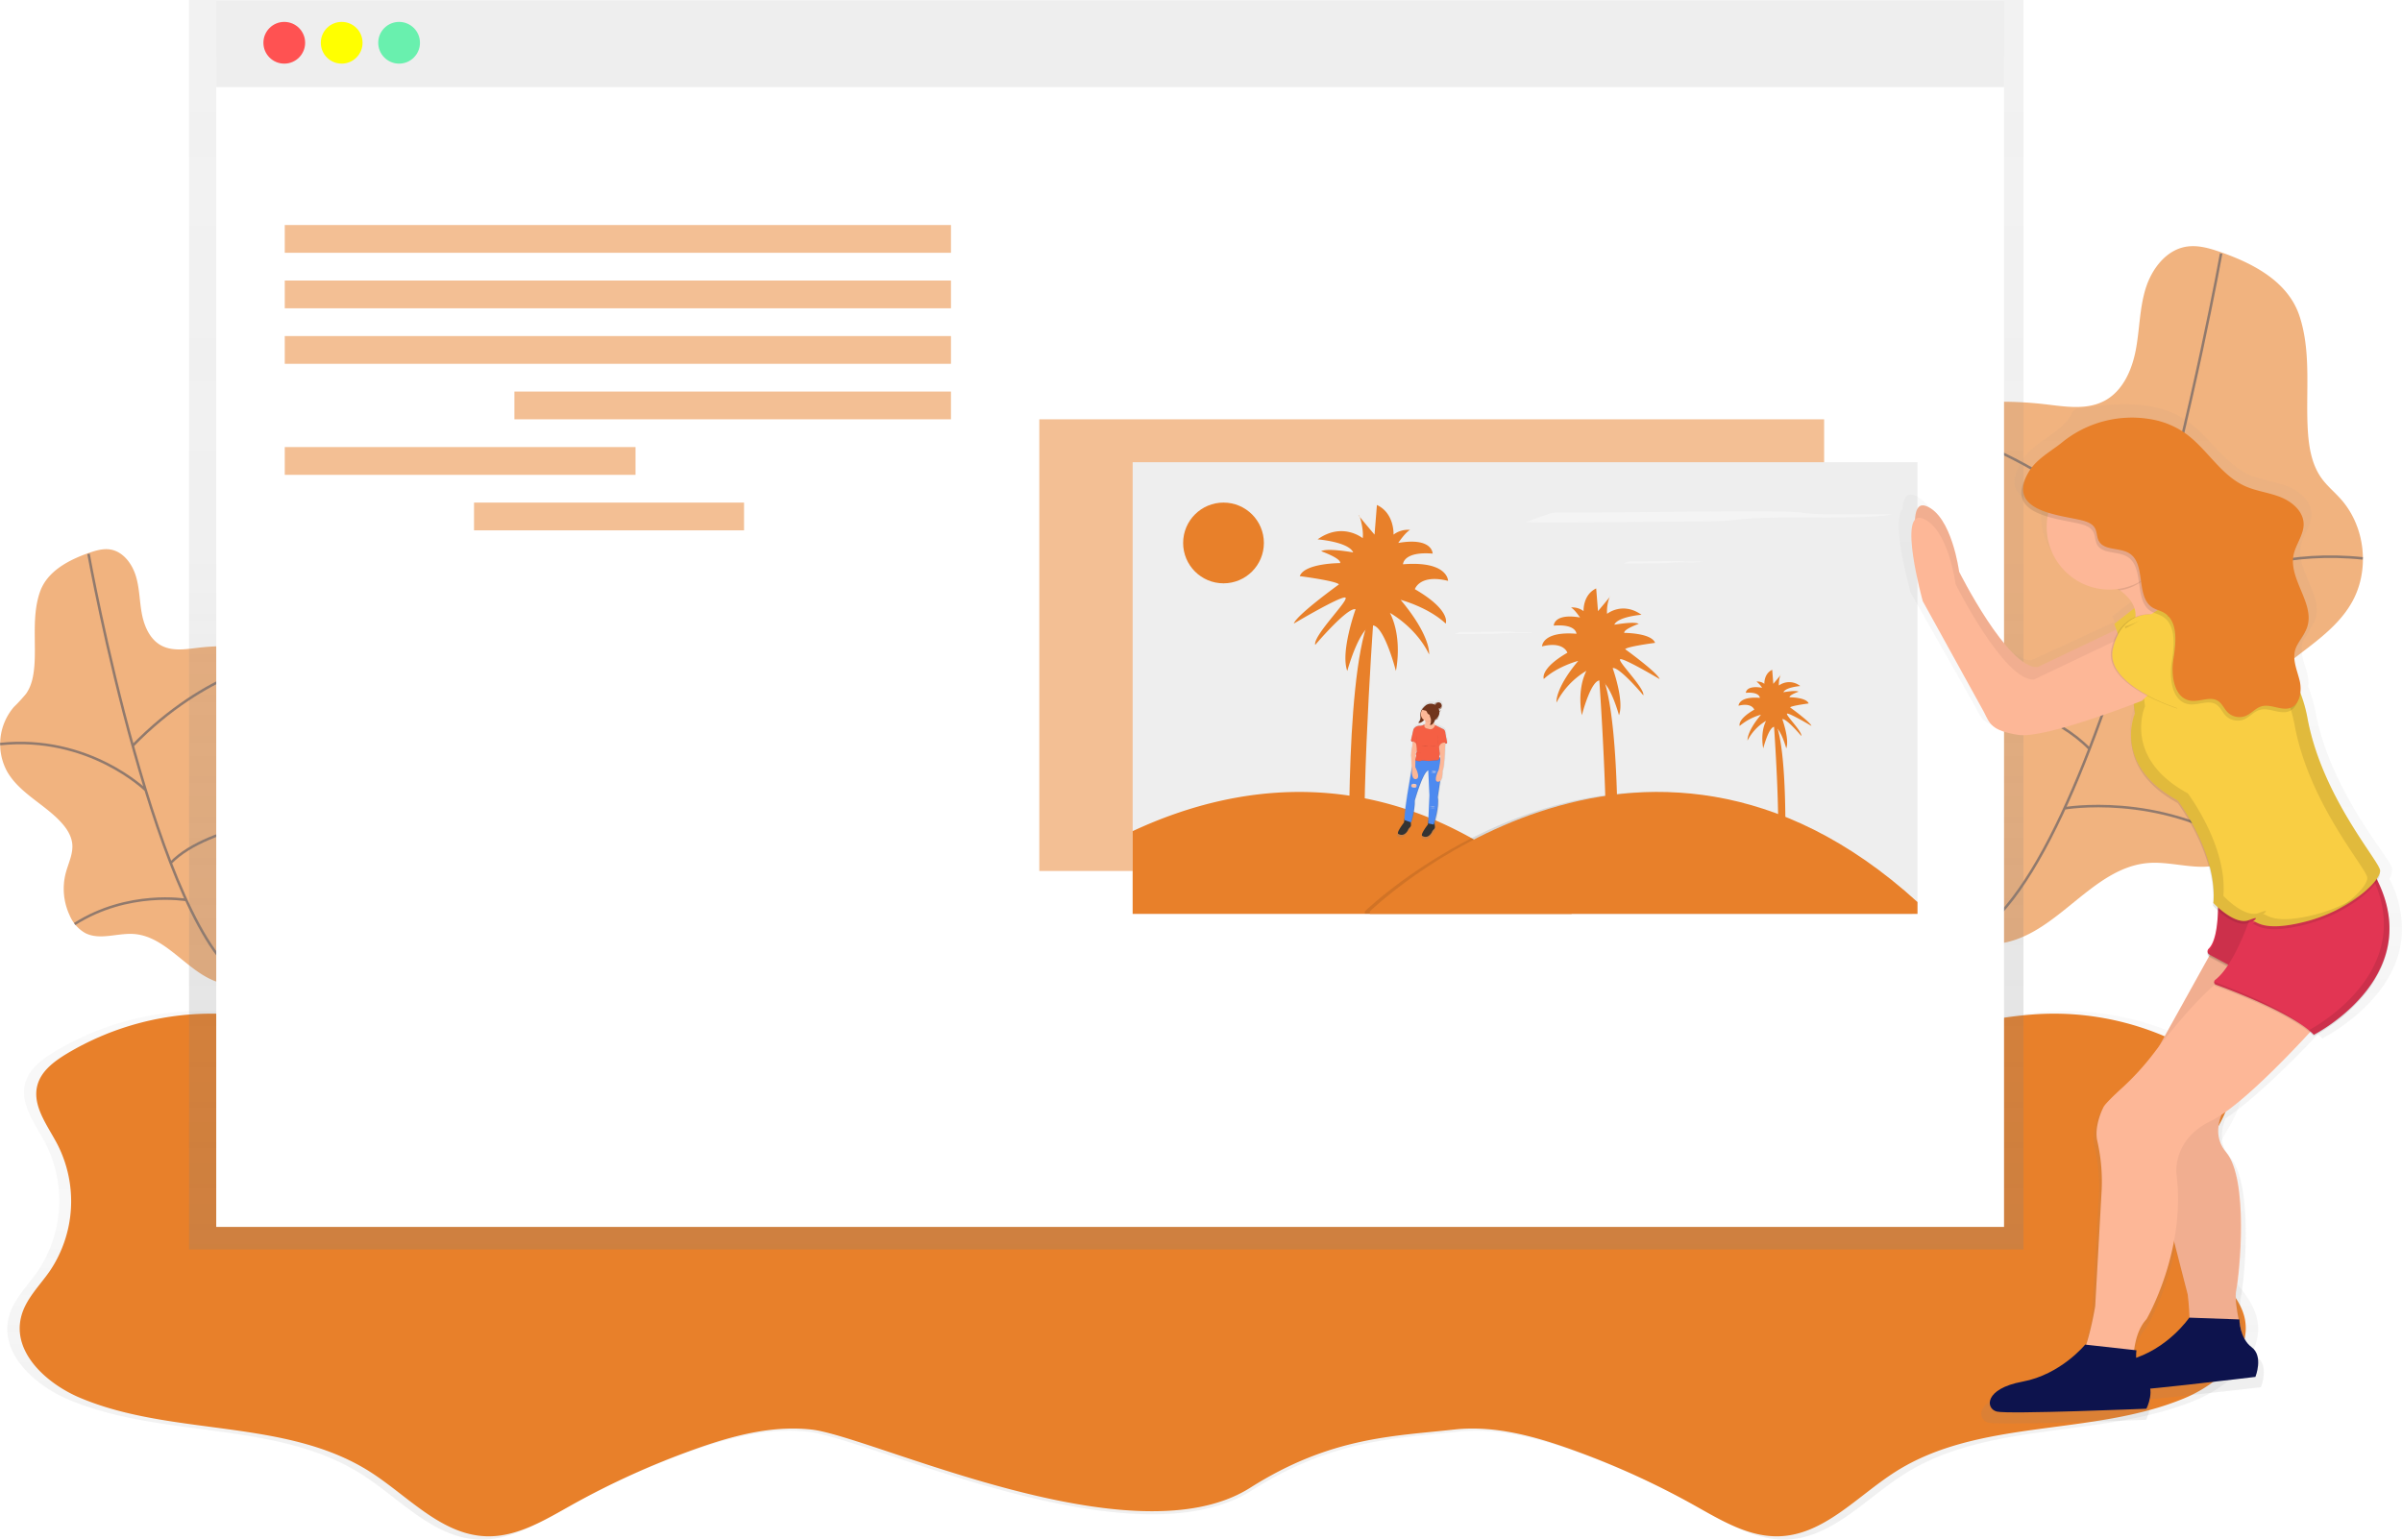 <svg xmlns="http://www.w3.org/2000/svg" xmlns:xlink="http://www.w3.org/1999/xlink" data-name="Layer 1" viewBox="0 0 951.84 610.17"><defs><linearGradient id="a" x1="572.9" x2="572.9" y1="755.08" y2="525.34" gradientUnits="userSpaceOnUse"><stop offset="0" stop-color="gray" stop-opacity=".25"/><stop offset=".54" stop-color="gray" stop-opacity=".12"/><stop offset="1" stop-color="gray" stop-opacity=".1"/></linearGradient><linearGradient id="b" x1="438.37" x2="438.37" y1="495.2" y2="0" xlink:href="#a"/><linearGradient id="c" x1="976.2" x2="976.2" y1="709.03" y2="305.16" xlink:href="#a"/><linearGradient id="d" x1="687.77" x2="687.77" y1="477.59" y2="422.25" xlink:href="#a"/></defs><path fill="url(#a)" d="M1018.36 667.17c-1.72-7.1-7.37-12.45-11.53-18.46a50 50 0 0 1-3.07-50.73c4-7.61 10.27-15.48 8-23.79-1.52-5.59-6.57-9.42-11.53-12.42a112.83 112.83 0 0 0-62.57-16.09c-26.94 1.1-53.79 11.86-80.21 6.53-25.73-5.21-47.53-18.11-74.45-19.64-20.11-1.14-40 .14-60.15-2.06a891.8 891.8 0 0 0-149.93-3.58A891.8 891.8 0 0 0 423 530.51c-20.1 2.2-40 .92-60.15 2.06-27 1.52-48.75 14.44-74.49 19.64-26.43 5.34-53.27-5.43-80.21-6.53a112.83 112.83 0 0 0-62.57 16.09c-5 3-10 6.83-11.53 12.42-2.26 8.3 4 16.17 8 23.79a50 50 0 0 1-3.05 50.73c-4.16 6-9.81 11.36-11.53 18.46-3.46 14.28 10.42 26.86 24 32.53 37.05 15.49 82.11 8 116 29.57 15.19 9.68 28.48 25.22 46.48 25.8 12.17.39 23.24-6.37 33.87-12.32a324.75 324.75 0 0 1 49.71-22.57c15-5.34 30.89-9.62 46.72-7.85C468.42 715 572.9 765.48 620 735.65c32.26-20.45 57.42-20.62 81.65-23.33 15.83-1.77 31.71 2.51 46.72 7.85a324.75 324.75 0 0 1 49.71 22.57c10.62 5.95 21.7 12.71 33.87 12.32 18-.58 31.29-16.12 46.48-25.8 33.87-21.58 78.92-14.08 116-29.57 13.51-5.69 27.4-18.23 23.93-32.52z" opacity=".5" transform="translate(-124.06 -144.92)"/><path fill="#e8802a" d="M889.4 521.96c-1.7-7-7.29-12.32-11.4-18.26a49.49 49.49 0 0 1-3-50.17c4-7.53 10.16-15.31 7.92-23.52-1.51-5.53-6.5-9.32-11.4-12.28a111.59 111.59 0 0 0-61.88-15.92c-26.64 1.08-53.19 11.73-79.33 6.45-25.46-5.14-47-17.92-73.67-19.43-19.89-1.12-39.6.14-59.48-2a882 882 0 0 0-148.28-3.54 882 882 0 0 0-148.28 3.54c-19.88 2.18-39.59.91-59.48 2-26.66 1.5-48.21 14.28-73.67 19.43-26.13 5.28-52.69-5.37-79.33-6.45a111.59 111.59 0 0 0-61.88 15.92c-4.9 3-9.89 6.75-11.4 12.28-2.24 8.21 4 16 7.92 23.52a49.49 49.49 0 0 1-3 50.17c-4.12 5.94-9.7 11.23-11.4 18.26-3.51 14.12 10.22 26.56 23.63 32.12 36.65 15.31 81.21 7.9 114.7 29.24 15 9.57 28.17 24.95 46 25.52 12 .39 23-6.3 33.5-12.19a321.18 321.18 0 0 1 49.17-22.33c14.85-5.29 30.55-9.52 46.21-7.77 24 2.68 127.3 52.57 173.84 23.07 31.91-20.22 56.79-20.39 80.75-23.07 15.66-1.75 31.37 2.48 46.21 7.77a321.18 321.18 0 0 1 49.17 22.33c10.51 5.88 21.46 12.57 33.5 12.19 17.8-.57 30.95-15.94 46-25.52 33.5-21.34 78.06-13.93 114.7-29.24 13.36-5.56 27.09-18 23.66-32.12z"/><path fill="#e8802a" d="M34.94 219.22c2.86-1 5.9-1.95 8.89-1.43 5 .87 8.51 5.61 10 10.48s1.44 10 2.39 15 3.22 10.17 7.7 12.56 9.77 1.45 14.74.87a93.08 93.08 0 0 1 19.63-.18c5.48.53 11.92 2.38 13.53 7.65 1.32 4.3-1.3 8.69-3 12.84-3.26 7.76-3.52 16.93.21 24.47s11.29 13.16 14.45 21.12a10.44 10.44 0 0 1 .76 6.37 11.62 11.62 0 0 1-2.26 4.1c-2.48 3.19-5.44 6-7.7 9.36-4.71 7-6 15.7-6.54 24.11a175.8 175.8 0 0 0 .14 24.83c-6.14-2-12.92-.22-19.25-1.53-13.47-2.78-21.88-18.72-35.6-19.69-6.49-.46-13.47 2.6-19.26-.37a14.54 14.54 0 0 1-6.16-7 24.84 24.84 0 0 1-1.58-16.7c1-3.86 3-7.64 2.61-11.61-.33-3.4-2.37-6.4-4.71-8.89-6.67-7.08-16.35-11.41-21.14-19.88a22.65 22.65 0 0 1 2.69-25.49 66.9 66.9 0 0 0 4.85-5.27c2.3-3.24 3-7.33 3.31-11.3.66-9.51-1-19.58 2.11-28.82 2.79-8.36 11.31-12.8 19.19-15.6z" opacity=".6"/><path fill="none" stroke="#535461" stroke-miterlimit="10" d="M35.08 219.5s27.31 151.67 62.77 169.76M111.06 261.48s-29.25 4-58.47 34.05M57.73 313.15s-22.51-22-57.68-18.27M123.94 322.72s-41.08 3.49-56.29 19.26M73.8 356.67s-23-4-44.23 9.55" opacity=".6"/><path fill="#e8802a" d="M880.43 100.08c-4.59-1.63-9.46-3.12-14.25-2.29-8 1.4-13.64 9-16 16.79s-2.31 16.1-3.83 24.1-5.16 16.29-12.34 20.13-15.66 2.32-23.63 1.4a149.21 149.21 0 0 0-31.44-.33c-8.79.85-19.1 3.82-21.68 12.26-2.11 6.9 2.08 13.92 4.88 20.57 5.23 12.43 5.65 27.14-.34 39.23-6.09 12.3-18.1 21.1-23.16 33.85-1.28 3.24-2.09 6.83-1.22 10.2a18.63 18.63 0 0 0 3.63 6.58c4 5.12 8.72 9.63 12.34 15 7.55 11.2 9.6 25.16 10.48 38.64a281.8 281.8 0 0 1-.22 39.79c9.84-3.24 20.72-.35 30.86-2.44 21.59-4.45 35.07-30 57.06-31.56 10.4-.73 21.59 4.16 30.87-.6 4.52-2.32 7.73-6.65 9.88-11.26a39.82 39.82 0 0 0 2.39-26.7c-1.63-6.19-4.8-12.24-4.18-18.61.53-5.45 3.79-10.26 7.55-14.24 10.69-11.35 26.21-18.29 33.89-31.86 7.2-12.72 5.38-29.93-4.31-40.86-2.54-2.87-5.56-5.33-7.78-8.45-3.69-5.19-4.87-11.75-5.31-18.11-1.05-15.25 1.54-31.38-3.39-46.19-4.5-13.48-18.15-20.61-30.75-25.04z" opacity=".6"/><path fill="none" stroke="#535461" stroke-miterlimit="10" d="M880.17 100.48s-43.77 243.11-100.62 272.1M758.38 167.77s46.88 6.44 93.72 54.59M843.86 250.59s36.09-35.29 92.45-29.29M737.79 265.93s65.84 5.59 90.22 30.88M818.11 320.35s36.89-6.46 70.9 15.3" opacity=".6"/><path fill="url(#b)" d="M74.91 0v495.2h726.93V0H74.91z"/><path fill="#fff" d="M85.69 22.47h708.45v463.77H85.69z"/><path fill="#eee" d="M85.69.41h708.45v34.12H85.69z"/><circle cx="112.65" cy="16.95" r="8.27" fill="#ff5252"/><circle cx="135.4" cy="16.95" r="8.27" fill="#ff0"/><circle cx="158.15" cy="16.95" r="8.27" fill="#69f0ae"/><path fill="#e8802a" d="M112.84 89.18h264v11h-264zM112.84 111.18h264v11h-264zM112.84 133.18h264v11h-264zM203.84 155.18h173v11h-173zM112.84 177.18h139v11h-139zM187.84 199.18h107v11h-107zM411.84 166.18h311v179h-311z" opacity=".5"/><path fill="#eee" d="M448.84 183.18h311v179h-311z"/><path fill="url(#c)" d="M1070.88 493.24a4.71 4.71 0 0 0 1-2.89v-.08c0-.02.06-.21.09-.31v-.13a2.88 2.88 0 0 0 0-.29v-.12a2 2 0 0 0 0-.36c-.59-4-24.36-30.06-30.3-61.85a56.21 56.21 0 0 0-2.93-10.13 14 14 0 0 0-.32-4.9c-1-4.07-3-8.2-2-12.26a9.9 9.9 0 0 1 .55-1.55 60.59 60.59 0 0 0 3.43-5.69 13.74 13.74 0 0 0 1-2c3.65-9.62-7.65-19.55-5.57-29.59.9-4.35 4.27-8.15 4.18-12.58-.11-5.07-4.77-9-9.61-10.88s-10.17-2.42-14.92-4.52c-10.41-4.61-16.11-15.74-25.61-21.93-12.07-7.85-27.82-6.45-42.29-4.42a2.93 2.93 0 0 0-2.22 1.64h-.14c-.11.32-.24.63-.38.94-2 3.41-5.37 6-8.7 8.39-4.06 2.86-8.41 5.68-10.89 9.92-.37.63-.68 1.23-.95 1.81-5.4 9.63 1.09 13.79 9 16.1a24.9 24.9 0 0 0-.36 4.17c0 14 11.71 25.43 26.14 25.43a27.07 27.07 0 0 0 3.41-.22l.84.55h.19c2.68 1.93 5 4.35 6 7.23l-8.38 6.4s.34.88.84 2.28l-32.94 15.18c-12.48.58-32.68-38.73-32.68-38.73s-3-22.54-13.67-26.59c-3.22-1.22-4.5 1.33-4.72 5.49-4.77 5 3.24 33.08 3.24 33.08l25.55 45.09c2.38 4.62 3 7.51 14.26 9.25 9.27 1.42 38.15-8.84 48.2-12.56l.47 4a23.43 23.43 0 0 0-1.52 9.57c0 7.37 3.29 18.09 19.35 26.63 0 0 16.58 21.43 14.74 41.66 0 0 .8.84 2.08 1.94-.18 5.7-1 12.73-3.87 15.47a1.53 1.53 0 0 0-.45 1.42 1.45 1.45 0 0 0 .7 1.55l-20.93 36.65c-.78 1-1.57 2-2.38 3a107.29 107.29 0 0 1-12.89 13.75c-3.49 3.11-7.12 6.51-7.84 7.78-1.11 2-3.9 8.45-2.72 13.78a72 72 0 0 1 1.86 19.74l-2.71 47.41a123.66 123.66 0 0 1-3.75 15.65h-.41s-10.1 12.14-26.14 15-15.45 11-10.7 12.14 62.39-1.16 62.39-1.16 2.18-4.25 1.58-8.13c18.4-1.77 43.89-4.77 43.89-4.77s3.49-8.39-1.58-12.05a11.84 11.84 0 0 1-4.06-5.77c-.3-1.28-.63-2.74-.95-4.27-.08-.75-.08-1.21-.08-1.21h-.17c-.89-4.47-1.6-9.26-1.19-11.77 1.49-6.65 5.35-45.09-4.16-56.07-4.32-5-3.73-10.68-1.81-15.42 11.41-7.47 27.37-23.54 36.6-33.26.52.43 1 .86 1.45 1.29l.3.29s31.41-15.55 31.54-43a42.31 42.31 0 0 0-4.98-20.21zM970.27 686.88a16.14 16.14 0 0 1 .11-3l-1-.11c.58-4.36 2-9.24 5.18-12.61A107.1 107.1 0 0 0 986 639.48l5.77 21.83s.58 4.52.74 9.3h-.1s-8.05 11.49-22.14 16.27z" opacity=".5" transform="translate(-124.06 -144.92)"/><path fill="#fdb797" d="M872.29 259.22s-14.11 5.08-22 13.55c0 0-38.39 15.24-49.12 13.55s-11.29-4.52-13.55-9l-24.28-44s-10.16-36.7 0-32.75 13 26 13 26 19.2 38.39 31.05 37.83l32.15-15.32s7.34-10.73 10.73-10.16 22.02 20.3 22.02 20.3z"/><path d="M872.29 259.22s-14.11 5.08-22 13.55c0 0-38.39 15.24-49.12 13.55s-11.29-4.52-13.55-9l-24.28-44s-10.16-36.7 0-32.75 13 26 13 26 19.2 38.39 31.05 37.83l32.15-15.32s7.34-10.73 10.73-10.16 22.02 20.3 22.02 20.3z" opacity=".05"/><path fill="#f9ce43" d="M849.11 238.41l-11.26 8.84s5.63 14.73 4.22 19.89 22.52-8.1 22.52-8.1l-9.85-22.1z"/><path d="M849.11 238.41l-11.26 8.84s5.63 14.73 4.22 19.89 22.52-8.1 22.52-8.1l-9.85-22.1z" opacity=".05"/><path fill="#fdb797" d="M829.67 228.57s25.12 8.19 13.55 22.58l36.13-17.5s-15.24 1.13-24.84-22zM877.09 375.93l-31.05 55.89 20.9 81.26s2.26 18.07-1.13 19.76h23.71s-4.57-16-3.39-21.45c1.41-6.49 5.08-44-4-54.76s4.52-24.84 4.52-24.84l27.1-42.91z"/><path d="M877.09 375.93l-31.05 55.89 20.9 81.26s2.26 18.07-1.13 19.76h23.71s-4.23-16.09-3.39-21.45 5.08-44-4-54.76 4.52-24.84 4.52-24.84l27.1-42.91z" opacity=".05"/><path fill="#0d134d" d="M867.54 522.2s-8.6 12.67-23.6 16.69-13.78 11.86-9.19 12.62 59-5.83 59-5.83 3.31-8.19-1.5-11.77-4.84-11-4.84-11z"/><path d="M878.79 353.34s1.34 18.36-3.55 23.18a1.48 1.48 0 0 0 .3 2.38l14.54 7.75 13-24.84z" opacity=".1"/><path fill="#e23553" d="M878.79 352.78s1.34 18.36-3.55 23.18a1.48 1.48 0 0 0 .3 2.38l14.54 7.75 13-24.84z"/><path d="M878.79 353.78s1.34 18.36-3.55 23.18a1.48 1.48 0 0 0 .3 2.38l14.54 7.75 13-24.84z" opacity=".1"/><path fill="#fdb797" d="M879.35 388.91s-8.39 5.6-26 28.65a103.69 103.69 0 0 1-12.25 13.43c-3.31 3-6.76 6.36-7.45 7.6-1.06 1.91-3.71 8.26-2.58 13.46a72.26 72.26 0 0 1 1.77 19.28l-2.57 46.31s-3.39 20.89-7.9 23.15l23.15 4s-1.69-14.68 5.08-22c0 0 15.81-27.1 11.86-57.59 0 0-1.69-13.55 13.55-20.89s46.3-42.91 46.3-42.91z"/><path fill="#0d134d" d="M826.28 532.88s-9.6 11.86-24.84 14.68-14.68 10.73-10.16 11.86 59.28-1.13 59.28-1.13 4-7.9-.56-11.86-3.39-11.29-3.39-11.29z"/><path d="M893.47 358.99s-6.89 23.14-15.62 29.88a1.12 1.12 0 0 0 .29 1.95c7.22 2.63 30.42 11.49 38.48 19.55l.28.28s48.27-24.56 22.3-66.34z" opacity=".1"/><path fill="#e23553" d="M893.47 358.43s-6.89 23.14-15.62 29.88a1.12 1.12 0 0 0 .29 1.95c7.22 2.63 30.42 11.49 38.48 19.55l.28.28s48.27-24.56 22.3-66.34z"/><path d="M853.83 243.69a44.17 44.17 0 0 1-11.64 5.56l3.88 34.53s-9.07 20.3 16.87 34.48c0 0 15.75 20.93 14 40.69 0 0 8.45 9.06 14.1 6.81s.56 1.13 1.69.57 3.38 4.53 20.89.05 30-16.29 29.41-20.25-23.07-29.42-28.64-60.49-38.82-53.17-38.82-53.17-1.1.61-3 1.42a131.47 131.47 0 0 0-18.74 9.8z" opacity=".1"/><g opacity=".1"><path d="M877.41 389.08a1.1 1.1 0 0 0 .73 1.13c6.22 2.27 24.3 9.16 34.34 16.18-8.69-7.02-27.18-14.31-35.07-17.31zM939.2 343.75l-1 .34c22.19 38.79-19.6 62.22-23.25 64.17.63.52 1.2 1 1.72 1.55l.28.28s48.22-24.56 22.25-66.34z"/></g><path fill="#f9ce43" d="M913.79 365.2c-17.5 4.52-19.76-.56-20.89 0s4-2.82-1.69-.56-14.11-6.78-14.11-6.78c.08-1 .12-1.93.12-2.9.06-18.88-14.28-37.75-14.28-37.75-26-14.11-16.94-34.44-16.94-34.44l-1.06-9.26-2.91-25.26a44.12 44.12 0 0 0 11.62-5.58 132.18 132.18 0 0 1 18.71-9.84c1.91-.82 3-1.43 3-1.43s33.31 22 39 53.07 28.23 56.46 28.79 60.41-11.86 15.8-29.36 20.32z"/><path d="M855.07 212.2l-24.84 16.94a42.26 42.26 0 0 1 9.69 4.83c8.46-1.19 13.64-7.25 17.13-14.71-1.36-2.18-.76-4.13-1.98-7.06z" opacity=".1"/><circle cx="835.88" cy="208.82" r="24.84" fill="#fdb797"/><path d="M917.74 362.38c-17.5 4.52-19.76-.56-20.89 0s4-2.82-1.69-.56-14.11-6.78-14.11-6.78c.08-1 .12-1.93.12-2.9.07-18.85-14.24-37.75-14.24-37.75-26-14.11-16.94-34.44-16.94-34.44l-1.05-9.27-2.75-23.91a27.34 27.34 0 0 1-4.11 1.47l2.86 25.27 1.07 9.26s-9 20.33 16.94 34.44c0 0 14.31 18.9 14.24 37.75 0 1 0 1.93-.12 2.9 0 0 8.47 9 14.11 6.78s.56 1.13 1.69.56 3.39 4.52 20.89 0a60.63 60.63 0 0 0 21.87-10.71 61.55 61.55 0 0 1-17.89 7.89z" opacity=".1"/><path fill="#fdb797" d="M870.88 264.14s-14.11 5.08-22 13.55c0 0-38.39 15.24-49.12 13.55s-11.29-4.52-13.55-9l-24.28-44s-10.16-36.7 0-32.75 13 26 13 26 19.2 38.39 31.05 37.83l32.16-15.34s7.34-10.73 10.73-10.16 22.01 20.32 22.01 20.32z"/><path d="M851.82 243.47s-11.71-1.07-15.1 13.61 26 23.71 26 23.71l15.81-22z" opacity=".1"/><path fill="#f9ce43" d="M852.39 243.47s-11.71-1.07-15.1 13.61 26 23.71 26 23.71l15.81-22z"/><g opacity=".1"><path d="M847.61 246.08a30.31 30.31 0 0 1-5.54 2.14l.1.85a58.37 58.37 0 0 0 5.44-2.99zM943.15 344.88c-.56-4-23.15-29.36-28.79-60.41s-39-53.07-39-53.07-1.1.61-3 1.43a135.42 135.42 0 0 0-14.78 7.45q4.75-2.5 9.7-4.62c1.91-.82 3-1.43 3-1.43s33.31 22 39 53.07 28.23 56.46 28.79 60.41c.36 2.49-4.45 8.12-12.44 13.08 10.97-5.45 17.95-12.93 17.52-15.91z"/></g><path fill="none" stroke="#000" stroke-miterlimit="10" d="M859.1 243.7s14.6 7.23 17.35 21.13" opacity=".1"/><path d="M823.4 207.42c2.33.52 4.93 1.25 6.08 3.34.83 1.52.68 3.43 1.49 5 2.08 3.92 8.18 2.57 12 4.87 7 4.22 2.43 17.38 9.4 21.62 1.31.8 2.86 1.12 4.21 1.85 5.89 3.22 5.06 11.74 4 18.37s.2 15.7 6.85 16.64c3.66.51 7.77-1.91 10.85.12 1.61 1.06 2.34 3 3.69 4.41a6.72 6.72 0 0 0 7.22 1.49c2.26-.94 3.89-3.09 6.24-3.78 3.78-1.11 8 1.95 11.64.54s4.47-6.67 3.53-10.64-2.86-8-1.86-12c.83-3.3 3.53-5.82 4.71-9 3.46-9.39-7.27-19.09-5.29-28.9.86-4.25 4.06-8 4-12.29-.1-5-4.53-8.79-9.14-10.63s-9.67-2.36-14.18-4.41c-9.89-4.5-15.3-15.38-24.34-21.42a34.13 34.13 0 0 0-13.39-5.14 43.9 43.9 0 0 0-34.94 9.5c-.89.72-1.8 1.4-2.72 2.06-3.86 2.79-8 5.54-10.35 9.68-8.58 14.94 11.13 16.65 20.3 18.72z" opacity=".1"/><path fill="#e8802a" d="M824.1 206.01c2.33.52 4.93 1.25 6.08 3.34.83 1.52.68 3.43 1.49 5 2.08 3.92 8.18 2.57 12 4.87 7 4.22 2.43 17.38 9.4 21.62 1.31.8 2.86 1.12 4.21 1.85 5.89 3.22 5.06 11.74 4 18.37s.2 15.7 6.85 16.64c3.66.51 7.77-1.91 10.85.12 1.61 1.06 2.34 3 3.69 4.41a6.72 6.72 0 0 0 7.22 1.49c2.26-.94 3.89-3.09 6.24-3.78 3.78-1.11 8 1.95 11.64.54s4.47-6.67 3.53-10.64-2.86-8-1.86-12c.83-3.3 3.53-5.82 4.71-9 3.46-9.39-7.27-19.09-5.29-28.9.86-4.25 4.06-8 4-12.29-.1-5-4.53-8.79-9.14-10.63s-9.67-2.36-14.18-4.41c-9.89-4.5-15.3-15.38-24.34-21.42a33.5 33.5 0 0 0-12.1-4.9 43.93 43.93 0 0 0-36.26 9.28c-.88.71-1.79 1.39-2.69 2-3.86 2.79-8 5.54-10.35 9.68-8.58 14.98 11.14 16.7 20.3 18.76zM622.84 362.18h-174v-32.79c42.51-19.87 107.92-31.03 174 32.79z"/><path d="M757.84 357.49v4.69h-217v-1s106.78-103.97 217-3.69z" opacity=".1"/><path fill="#e8802a" d="M759.84 357.49v4.69h-217v-1s106.78-103.97 217-3.69z"/><circle cx="484.84" cy="215.18" r="16" fill="#e8802a"/><path fill="#f4f4f4" d="M621.06 203.08c-1.83 0-3.87 0-5.26.11a6.4 6.4 0 0 0-1.82.37l-9.41 3.38c7.6.19 15.53.13 23.32.07l43.68-.34c4.46 0 9.14-.08 12.85-.34 2.49-.18 4.32-.44 6.62-.64 8.27-.74 20.32-.6 31.09-.56s23.77-.24 27.56-1.32h-23.12c-2.49 0-5.11 0-7.31-.12-2.57-.15-4.14-.43-6.4-.63-3.74-.32-8.9-.36-13.7-.38-26.35-.11-52.37.51-78.1.4zM646.94 222.46h-1.14a1.39 1.39 0 0 0-.4.08l-2 .73h5.05l9.46-.07c1 0 2 0 2.78-.07.54 0 .94-.1 1.43-.14 1.79-.16 4.4-.13 6.74-.12a36.72 36.72 0 0 0 6-.29h-6.58c-.47 0-.9-.09-1.39-.14-.81-.07-1.93-.08-3-.08-5.7 0-11.34.13-16.95.1zM579.94 250.46h-1.14a1.39 1.39 0 0 0-.4.08l-2 .73h5.05l9.46-.07c1 0 2 0 2.78-.07.54 0 .94-.1 1.43-.14 1.79-.16 4.4-.13 6.74-.12a36.72 36.72 0 0 0 6-.29h-6.58c-.47 0-.9-.09-1.39-.14-.81-.07-1.93-.08-3-.08-5.7 0-11.34.13-16.95.1z"/><path fill="#e8802a" d="M542.35 353.31h-7.52s-2.35-82.24 7.52-107.62h1.88s-6.58 93.05-1.88 107.62z"/><path fill="#e8802a" d="M537.18 241.46s-6.11 16.92-3.29 24.44c0 0 4.23-15.51 9.16-17.86s10.1 17.86 10.1 17.86 2.82-12.69-2.35-23c0 0 10.34 5.64 15.51 16.45 0 0 .94-7-11.28-21.62 0 0 10.81 2.82 17.86 9.4 0 0 2.35-5.17-12.22-13.63 0 0 1.88-6.11 13.16-3.29 0 0 0-8-17.86-6.58 0 0 0-5.17 11.75-4.23 0 0 0-6.58-13.63-4.23 0 0 2.82-4.23 4.7-5.17a9.45 9.45 0 0 0-6.58 1.88s.47-8.46-6.58-11.75l-.94 11.75s-7.9-9.31-6.11-7.52c.47.47 1.88 6.11 1.41 8.93 0 0-8-6.58-17.86.47 0 0 12.22.94 14.1 5.17 0 0-10.34-1.88-12.69-.47 0 0 8 2.82 7.52 4.7 0 0-14.1 0-16 5.17 0 0 14.57 1.88 15.51 3.29 0 0-16.92 12.22-17.86 15.51 0 0 17.39-10.34 20.21-10.34s-12.69 15-11.75 18.8c.04-.03 12.77-15.07 16.01-14.13zM635.1 350.23h5.74s1.8-62.83-5.74-82.22h-1.44s5.04 71.07 1.44 82.22z"/><path fill="#e8802a" d="M639.05 264.78s4.67 12.93 2.51 18.67c0 0-3.23-11.85-7-13.64s-7.72 13.64-7.72 13.64-2.15-9.69 1.8-17.59a31.21 31.21 0 0 0-11.85 12.57s-.72-5.39 8.62-16.52c0 0-8.26 2.15-13.64 7.18 0 0-1.8-3.95 9.34-10.41 0 0-1.44-4.67-10.05-2.51 0 0 0-6.1 13.64-5 0 0 0-3.95-9-3.23 0 0 0-5 10.41-3.23 0 0-2.15-3.23-3.59-3.95a7.22 7.22 0 0 1 5 1.44s-.36-6.46 5-9l.72 9s6-7.11 4.67-5.74a15.75 15.75 0 0 0-1.08 6.82s6.1-5 13.64.36c0 0-9.34.72-10.77 3.95 0 0 7.9-1.44 9.69-.36 0 0-6.1 2.15-5.74 3.59 0 0 10.77 0 12.21 3.95 0 0-11.13 1.44-11.85 2.51 0 0 12.93 9.34 13.64 11.85 0 0-13.28-7.9-15.44-7.9s9.69 11.49 9 14.36c.05-.04-9.64-11.51-12.16-10.81zM703.83 337.95h3.56s1.11-38.91-3.56-50.92h-.89s3.11 44.05.89 50.92z"/><path fill="#e8802a" d="M706.28 285.03s2.89 8 1.56 11.56c0 0-2-7.34-4.34-8.45s-4.78 8.45-4.78 8.45-1.33-6 1.11-10.9a19.33 19.33 0 0 0-7.34 7.78s-.44-3.34 5.34-10.23a22.56 22.56 0 0 0-8.45 4.45s-1.11-2.45 5.78-6.45c0 0-.89-2.89-6.23-1.56 0 0 0-3.78 8.45-3.11 0 0 0-2.45-5.56-2 0 0 0-3.11 6.45-2a9.77 9.77 0 0 0-2.22-2.45 4.47 4.47 0 0 1 3.11.89s-.22-4 3.11-5.56l.44 5.56s3.74-4.4 2.89-3.56a9.75 9.75 0 0 0-.67 4.22 6.93 6.93 0 0 1 8.45.22s-5.78.44-6.67 2.45c0 0 4.89-.89 6-.22 0 0-3.78 1.33-3.56 2.22 0 0 6.67 0 7.56 2.45 0 0-6.89.89-7.34 1.56 0 0 8 5.78 8.45 7.34 0 0-8.23-4.89-9.56-4.89s6 7.12 5.56 8.89c.02.01-5.99-7.11-7.54-6.66z"/><path fill="url(#d)" d="M697.89 438.87l-.75-4a2.17 2.17 0 0 0-.68-1.57l-3.47-1.7a3.93 3.93 0 0 1-.62-1l.06-.09a2.08 2.08 0 0 0 .4-.81 1.38 1.38 0 0 0 0-.23h.05a1.29 1.29 0 0 0 1.43-1v-.09a1.29 1.29 0 0 1-1.17 1 3.54 3.54 0 0 0 1.57-2.94v-.15a1.28 1.28 0 0 0 .59-.86v-.09a1.28 1.28 0 0 1-.61.8 3.52 3.52 0 0 0-.22-1h.09a1.29 1.29 0 0 0 1.29-1.29v-.09a1.29 1.29 0 0 1-1.28 1.2h-.16v-.06a2.11 2.11 0 0 0 1.48-1.71v-.09a1.28 1.28 0 0 1-.26.69 1.29 1.29 0 0 0-2.54-.38l-.23-.13a1.29 1.29 0 0 1 1.16-.94h-.09a1.29 1.29 0 0 0-1.23.87 3.54 3.54 0 0 0-4.46 1.28c-.27.2-.62.49-.61.74a2.45 2.45 0 0 0-.31.38 4.9 4.9 0 0 0-.4 2.67 2.83 2.83 0 0 1-.92 2.45 1.22 1.22 0 0 0 .94 0 3.62 3.62 0 0 0 .83-.49 1.86 1.86 0 0 0 .59-.57v-.05a2.92 2.92 0 0 0 .53.28c.07.6.09 1.29-.18 1.52l.05-.11a3.25 3.25 0 0 1-2.25.64 2.81 2.81 0 0 0-2.33 1.5l-1.09 4.55v.16a.35.35 0 0 0 .26.25l.34.09a7.06 7.06 0 0 1-.23 2.31 19.73 19.73 0 0 0-.39 3.4c.08.57.22 3.54.29 4.95a14.66 14.66 0 0 0-.29 1.46l-1.61 9.66s-1.2 7.73-1.14 10.07l-.21 1.35s-3.27 4.1-2.31 4.68 2.44.83 3.85-1.35a3.53 3.53 0 0 1 .9-1.35 1.32 1.32 0 0 0 .45-1.13l-.1-1 .17.06h.1s1.61-5.29 1.43-9c0 0 3-10.62 5.25-12.29v-.07l.21-.1.48 10.29-.49 11.34-.11.68s-3.27 4.1-2.31 4.68 2.44.83 3.85-1.35a3.53 3.53 0 0 1 .9-1.35 1.32 1.32 0 0 0 .45-1.13l-.15-1.5c.56-1.91 2-7.41 1.41-10.6l1-6.78c1-1.13.87-4 .87-4 .79-1.65 1-8.12 1-8.12l.2-3.2a2.66 2.66 0 0 1 .45 0h.16v-.06a.3.3 0 0 0 .07-.09h.06v-.08zm-2.8 6.5c-.09-.22-.19-.44-.3-.66h-.08v-.08a.39.39 0 0 1 0-.08v-.08a2.76 2.76 0 0 0 .12-.33 1.25 1.25 0 0 0 .19-.69 6.54 6.54 0 0 1 .07 1.92zm-.3-2.74l-.2-2.14.06-.17.27 2.72zm-9.48.29a.75.75 0 0 0-.18.58v.07a2.43 2.43 0 0 0 .09.64l-.31 1.34v-2.56a5.66 5.66 0 0 0 .54-.86 1.4 1.4 0 0 1-.14.79z" transform="translate(-124.06 -144.92)"/><path fill="#72351c" d="M563.27 281.48a4.72 4.72 0 0 0-.39 2.57 2.73 2.73 0 0 1-.89 2.36 1.18 1.18 0 0 0 .91 0 3.49 3.49 0 0 0 .8-.47 1.79 1.79 0 0 0 .57-.55 2.12 2.12 0 0 0 .13-1.09 11.56 11.56 0 0 1 .17-1.95c.06-.4.44-1.49 0-1.7s-1.11.53-1.3.83z"/><path fill="#333" d="M556.66 323.99l-.31 2s-3.15 4-2.22 4.51 2.35.8 3.71-1.3a3.4 3.4 0 0 1 .86-1.3 1.27 1.27 0 0 0 .43-1.09l-.31-3.05zM566.14 324.78l-.31 2s-3.15 4-2.22 4.51 2.35.8 3.71-1.3a3.4 3.4 0 0 1 .86-1.3 1.27 1.27 0 0 0 .43-1.09l-.31-3.05z"/><path fill="#4d8af0" d="M561.23 300.87s-1.48 1.07-2 4.79l-1.55 9.31s-1.31 8.44-1.07 10.06l2.62.9s1.55-5.1 1.38-8.65c0 0 3.15-11.22 5.36-12l.47 9.91-.5 11.15 2.24.45s2.27-7.1 1.55-10.86l1.17-8s1.34-4.27-.52-8z"/><g opacity=".1"><path d="M565.74 305.43v-.17c-2.21.79-5.36 12-5.36 12a31.51 31.51 0 0 1-1.35 8.56l.28.1s1.55-5.1 1.38-8.65c-.01.01 2.87-10.19 5.05-11.84zM570.47 299.98h-.3a11.84 11.84 0 0 1 .5 7.93l-1.17 8c.69 3.56-1.32 10.11-1.53 10.8l.29.06s2.27-7.1 1.55-10.86l1.17-8s1.35-4.25-.51-7.93z"/></g><path fill="#f55f44" d="M559.22 293.58a.33.33 0 0 0 .26.33 5.18 5.18 0 0 1 2 1c1.1.86-1.17-1.72-1.17-1.72l-.76.17-.31.28z"/><path d="M559.22 293.58a.33.33 0 0 0 .26.33 5.18 5.18 0 0 1 2 1c1.1.86-1.17-1.72-1.17-1.72l-.76.17-.31.28z" opacity=".1"/><path fill="#f55f44" d="M570.04 295.86a7 7 0 0 1 3.12-1.23.29.29 0 0 0 .29-.29s-2.62-1.03-3.41 1.52z"/><path d="M573.45 294.33s-2.62-1-3.41 1.52c0 0 1.93-1.48 3.27-1.24" opacity=".1"/><circle cx="567" cy="282.28" r="3.41" fill="#72351c"/><path fill="#fdb797" d="M564.65 284.67s.48 2 0 2.41-1.45 1.17-.72 1.76 3.34 1.59 4.21 1.1 1.86-.34 1.62-1.34-2.14-.79-2.17-5.76z"/><path d="M559.82 292.98a12.48 12.48 0 0 1-.21 3.24 19 19 0 0 0-.38 3.27c.1.72.31 5.48.31 5.48s-.38 4.17 1.65 3.79-.31-4.76-.31-4.76l.1-5.69a5.31 5.31 0 0 0 1-2.55c.15-1.37-2.16-2.78-2.16-2.78z" opacity=".1"/><path fill="#fdb797" d="M559.79 292.98a12.48 12.48 0 0 1-.21 3.24 19 19 0 0 0-.38 3.27c.1.72.31 5.48.31 5.48s-.38 4.17 1.65 3.79-.31-4.76-.31-4.76l.1-5.69a5.31 5.31 0 0 0 1-2.55c.14-1.37-2.16-2.78-2.16-2.78z"/><path d="M572.78 293.29l-.28 4.45s-.17 6.24-.93 7.82c0 0 .21 4.38-1.83 4.27s.34-4.79.34-4.79 1.09-4.87.53-6.41l-.53-5.34z" opacity=".1"/><path fill="#fdb797" d="M572.81 293.29l-.28 4.45s-.17 6.24-.93 7.82c0 0 .21 4.38-1.83 4.27s.34-4.79.34-4.79 1.09-4.87.53-6.41l-.53-5.34z"/><path d="M566.2 288.98s1.65.76 2.55-1.5l3.35 1.64a2.09 2.09 0 0 1 .65 1.52l.72 3.86s-2.45-.83-3.21 1.45l.21 2.17a2.34 2.34 0 0 1-.11 1.62.36.36 0 0 0 0 .29 1.06 1.06 0 0 1-1 1.38 20.33 20.33 0 0 0-2.69.21c-.72.21-2.9-.41-3.62 0s-2.24-.31-2.24-.31l.41-1.76s-.28-.86.07-1.17.14-3-.17-3.76c0 0-1.24-1.17-2-1l1-4.45a2.7 2.7 0 0 1 2.24-1.45 3.14 3.14 0 0 0 2.17-.62s-.75 1.64 1.67 1.88z" opacity=".1"/><path d="M566.37 288.9c.45.12 1.65.25 2.37-1.56l3.35 1.64a2.09 2.09 0 0 1 .65 1.52l.72 3.86s-2.45-.83-3.21 1.45l.21 2.17.14.43a1.23 1.23 0 0 1-.17 1.1.39.39 0 0 0-.07.4 1.06 1.06 0 0 1-1 1.38 20.33 20.33 0 0 0-2.69.21c-.72.21-2.9-.41-3.62 0s-2.24-.31-2.24-.31l.41-1.76s-.28-.86.07-1.17.14-3-.17-3.76c0 0-1.24-1.17-2-1l1-4.45a2.7 2.7 0 0 1 2.24-1.45 3.14 3.14 0 0 0 2.17-.62s-.81 1.48 1.32 1.8z" opacity=".1"/><path fill="#f55f44" d="M566.37 288.97c.45.12 1.65.25 2.37-1.56l3.35 1.64a2.09 2.09 0 0 1 .65 1.52l.72 3.86s-2.45-.83-3.21 1.45l.21 2.17a2.34 2.34 0 0 1-.11 1.62.36.36 0 0 0 0 .29 1.06 1.06 0 0 1-1 1.38 20.33 20.33 0 0 0-2.69.21c-.72.21-2.9-.41-3.62 0s-2.24-.31-2.24-.31l.41-1.76s-.28-.86.07-1.17.14-3-.17-3.76c0 0-1.24-1.17-2-1l1-4.45a2.7 2.7 0 0 1 2.24-1.45 3.14 3.14 0 0 0 2.17-.62s-.81 1.48 1.32 1.8z"/><path d="M567.64 283.02l-2.93 1.83a9.52 9.52 0 0 1 .17 1 2.82 2.82 0 0 0 1.05.2 3 3 0 0 0 1.9-.86 11.39 11.39 0 0 1-.19-2.17z" opacity=".1"/><circle cx="565.87" cy="283" r="2.83" fill="#fdb797"/><circle cx="570.04" cy="279.59" r="1.24" fill="#72351c"/><path fill="#72351c" d="M570.28 280.9a1.24 1.24 0 0 1-1.24-1.15v.09a1.24 1.24 0 1 0 2.48 0v-.09a1.24 1.24 0 0 1-1.24 1.15z"/><path fill="#72351c" d="M569.57 282.08a1.24 1.24 0 0 1-1-1.36v.08a1.24 1.24 0 1 0 2.44.45v-.09a1.24 1.24 0 0 1-1.44.92zM568.61 285.08a1.24 1.24 0 0 1-1-1.36v.08a1.24 1.24 0 0 0 2.44.45v-.09a1.24 1.24 0 0 1-1.44.92zM570.28 280.24a1.24 1.24 0 0 1-1.24-1.16v.09a1.24 1.24 0 1 0 2.48 0v-.09a1.24 1.24 0 0 1-1.24 1.16z"/><path fill="#72351c" d="M568.55 279.57a1.24 1.24 0 0 1 1.17-1.23h-.09a1.24 1.24 0 0 0 0 2.48h.09a1.24 1.24 0 0 1-1.17-1.25z"/><path d="M569.8 291.27a4.47 4.47 0 0 1 0 1.86s-.17 1.62.1 1.9M561.42 291.65a4.47 4.47 0 0 1 0 1.86s-.17 1.62.1 1.9M561.35 298.3a1.23 1.23 0 0 0 .83 0 1.72 1.72 0 0 1 1 0M561.77 295.86a7.15 7.15 0 0 0 2.86-.45s3.52.86 4.52.24" opacity=".1"/><rect width="2.17" height="1.34" x="559.21" y="310.72" fill="#fdb797" rx=".67" ry=".67"/><path fill="#f0e4e4" d="M559.22 311.08l1.16-.05 1 .16h-.35zM567.04 305.47h1.16l1 .1h-.35zM567.04 305.71h1.16l1 .1h-.35zM567.04 305.96h1.16l1 .1h-.35zM567.04 306.2h1.16l1 .1h-.35zM559.22 312.01h1.16l1 .12h-.35zM559.22 311.89h1.16l1 .12h-.35zM559.22 311.77h1.16l1 .12h-.35zM559.22 311.65h1.16l1 .12h-.35zM559.22 310.9l1.16-.05 1 .16h-.35zM559.22 310.69l1.16-.05 1 .16h-.35z"/><path d="M566.35 281.19a6.84 6.84 0 0 0 .4 3.12 3.71 3.71 0 0 1-.15 3 1 1 0 0 0 .88-.22 3.41 3.41 0 0 0 .64-.75 2 2 0 0 0 .39-.78 3.09 3.09 0 0 0-.2-1.32 17 17 0 0 1-.42-2.33c-.06-.48 0-1.86-.54-2s-.9.88-1 1.28z" opacity=".1"/><path fill="#72351c" d="M566.42 281.16a6.84 6.84 0 0 0 .4 3.12 3.71 3.71 0 0 1-.15 3 1 1 0 0 0 .88-.22 3.41 3.41 0 0 0 .64-.75 2 2 0 0 0 .39-.78 3.09 3.09 0 0 0-.2-1.32 17 17 0 0 1-.42-2.33c-.06-.48 0-1.86-.54-2s-.9.87-1 1.28z"/><path d="M565.2 281.9c.24.25.29.62.49.9a1.77 1.77 0 0 0 1.4.56.79.79 0 0 1 .41.09c.22.14.23.46.37.68a.8.8 0 0 0 1.17 0 1.93 1.93 0 0 0 .45-1.23 7.7 7.7 0 0 0 0-1.49 2.28 2.28 0 0 0-.63-1.52 2.66 2.66 0 0 0-1.11-.48 3.29 3.29 0 0 0-1.71-.13 3.08 3.08 0 0 0-.78.39q-.51.33-1 .67c-.37.26-1.07.78-.39 1.06.43.2.97.11 1.33.5z" opacity=".1"/><path fill="#72351c" d="M565.27 281.86c.24.25.29.62.49.9a1.77 1.77 0 0 0 1.4.56.79.79 0 0 1 .41.09c.22.14.23.46.37.68a.8.8 0 0 0 1.17 0 1.93 1.93 0 0 0 .45-1.23 7.7 7.7 0 0 0 0-1.49 2.28 2.28 0 0 0-.63-1.52 2.66 2.66 0 0 0-1.11-.48 3.29 3.29 0 0 0-1.71-.13 3.08 3.08 0 0 0-.78.39q-.51.33-1 .67c-.37.26-1.07.78-.39 1.06.43.2 1 .12 1.33.5z"/><path fill="#f0e4e4" d="M567.11 305.47h1.16l1 .1h-.33zM567.11 305.71h1.16l1 .1h-.33zM567.11 305.96h1.16l1 .1h-.33zM567.11 306.2h1.16l1 .1h-.33zM566.61 319.47h1.16l1 .1h-.35zM566.61 319.72h1.16l1 .1h-.35zM566.61 319.96h1.16l1 .1h-.35zM566.61 320.2h1.16l1 .1h-.35z"/></svg>